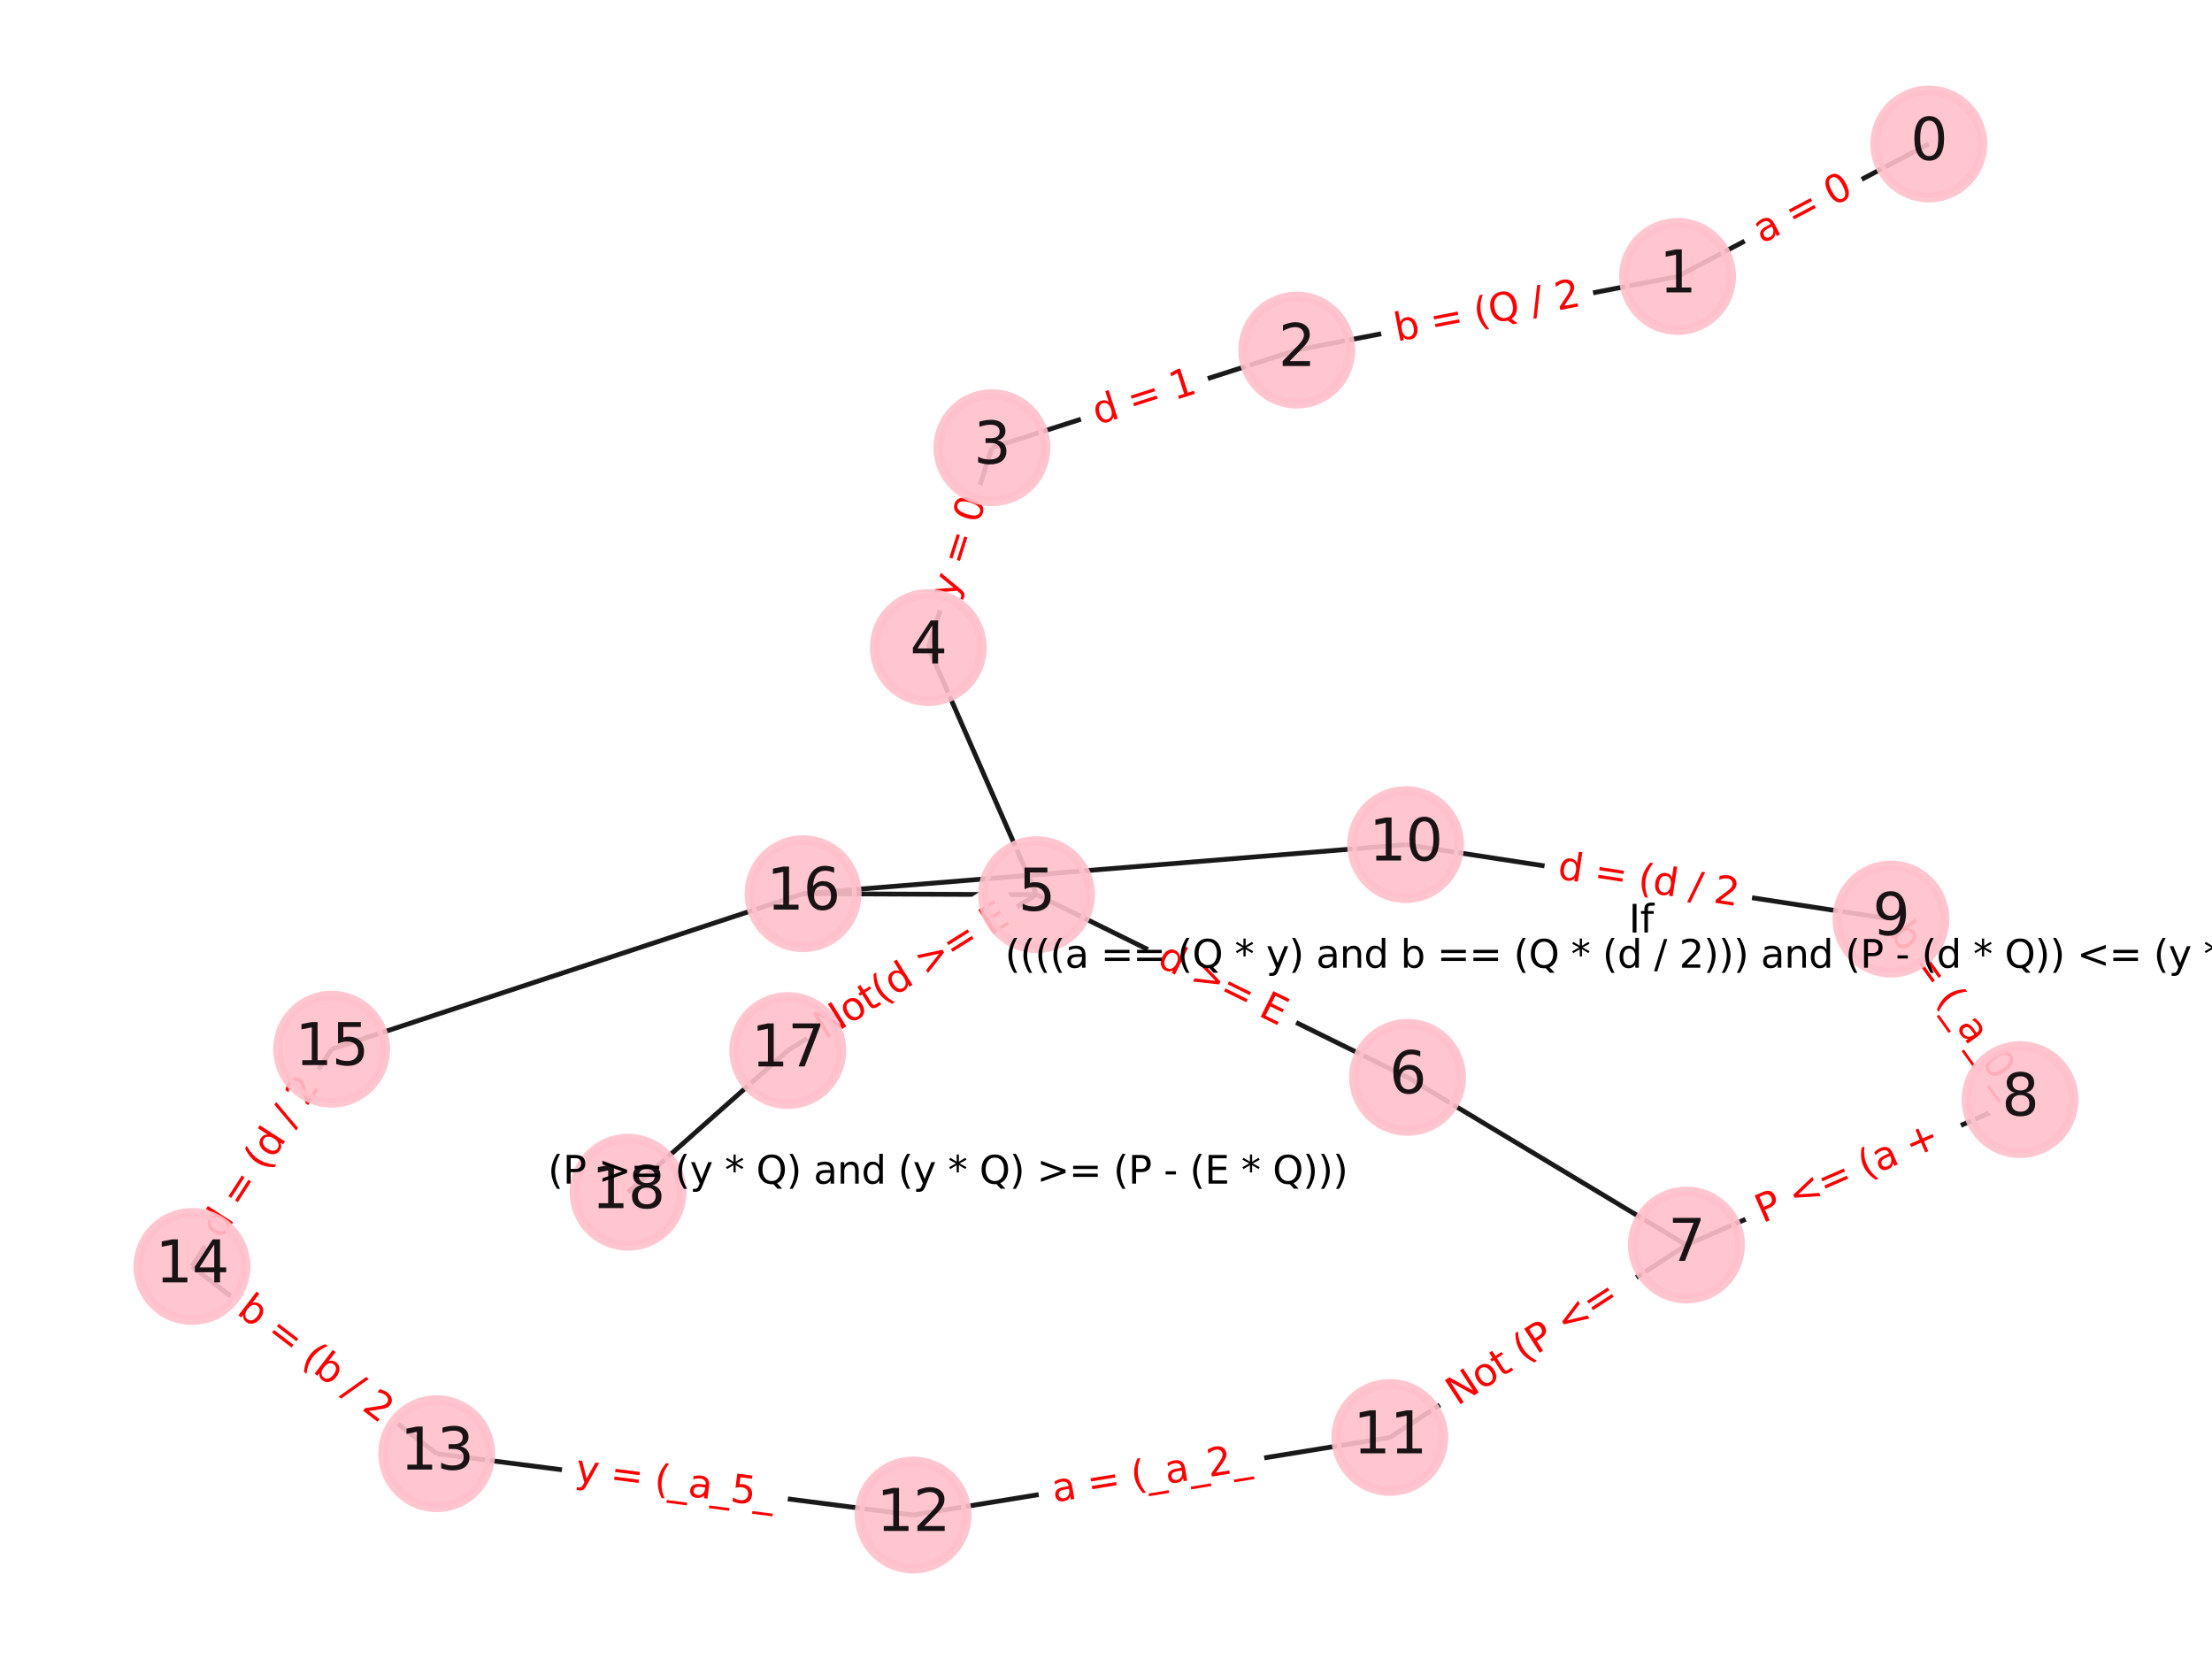 <?xml version="1.0" encoding="utf-8" standalone="no"?>
<!DOCTYPE svg PUBLIC "-//W3C//DTD SVG 1.1//EN"
  "http://www.w3.org/Graphics/SVG/1.1/DTD/svg11.dtd">
<svg xmlns:xlink="http://www.w3.org/1999/xlink" width="460.8pt" height="345.6pt" viewBox="0 0 460.8 345.6" xmlns="http://www.w3.org/2000/svg" version="1.1">
 <defs>
  <style type="text/css">*{stroke-linejoin: round; stroke-linecap: butt}</style>
 </defs>
 <g id="figure_1">
  <g id="patch_1">
   <path d="M 0 345.6 
L 460.8 345.6 
L 460.8 0 
L 0 0 
z
" style="fill: #ffffff"/>
  </g>
  <g id="axes_1">
   <g id="LineCollection_1">
    <path d="M 401.806 29.99 
L 349.466 57.596 
" clip-path="url(#p9d99ad129b)" style="fill: none; stroke: #000000; stroke-opacity: 0.9"/>
    <path d="M 349.466 57.596 
L 270.129 72.932 
" clip-path="url(#p9d99ad129b)" style="fill: none; stroke: #000000; stroke-opacity: 0.9"/>
    <path d="M 270.129 72.932 
L 206.641 93.261 
" clip-path="url(#p9d99ad129b)" style="fill: none; stroke: #000000; stroke-opacity: 0.9"/>
    <path d="M 206.641 93.261 
L 193.386 134.893 
" clip-path="url(#p9d99ad129b)" style="fill: none; stroke: #000000; stroke-opacity: 0.9"/>
    <path d="M 193.386 134.893 
L 215.924 186.378 
" clip-path="url(#p9d99ad129b)" style="fill: none; stroke: #000000; stroke-opacity: 0.9"/>
    <path d="M 215.924 186.378 
L 293.218 224.431 
" clip-path="url(#p9d99ad129b)" style="fill: none; stroke: #000000; stroke-opacity: 0.9"/>
    <path d="M 215.924 186.378 
L 167.3 186.173 
" clip-path="url(#p9d99ad129b)" style="fill: none; stroke: #000000; stroke-opacity: 0.9"/>
    <path d="M 215.924 186.378 
L 164.108 218.846 
" clip-path="url(#p9d99ad129b)" style="fill: none; stroke: #000000; stroke-opacity: 0.9"/>
    <path d="M 293.218 224.431 
L 351.312 259.361 
" clip-path="url(#p9d99ad129b)" style="fill: none; stroke: #000000; stroke-opacity: 0.9"/>
    <path d="M 351.312 259.361 
L 420.813 229.065 
" clip-path="url(#p9d99ad129b)" style="fill: none; stroke: #000000; stroke-opacity: 0.9"/>
    <path d="M 351.312 259.361 
L 289.524 299.447 
" clip-path="url(#p9d99ad129b)" style="fill: none; stroke: #000000; stroke-opacity: 0.9"/>
    <path d="M 420.813 229.065 
L 393.921 191.46 
" clip-path="url(#p9d99ad129b)" style="fill: none; stroke: #000000; stroke-opacity: 0.9"/>
    <path d="M 393.921 191.46 
L 292.815 175.948 
" clip-path="url(#p9d99ad129b)" style="fill: none; stroke: #000000; stroke-opacity: 0.9"/>
    <path d="M 292.815 175.948 
L 167.3 186.173 
" clip-path="url(#p9d99ad129b)" style="fill: none; stroke: #000000; stroke-opacity: 0.9"/>
    <path d="M 289.524 299.447 
L 190.214 315.61 
" clip-path="url(#p9d99ad129b)" style="fill: none; stroke: #000000; stroke-opacity: 0.9"/>
    <path d="M 190.214 315.61 
L 90.973 302.825 
" clip-path="url(#p9d99ad129b)" style="fill: none; stroke: #000000; stroke-opacity: 0.9"/>
    <path d="M 90.973 302.825 
L 39.987 263.83 
" clip-path="url(#p9d99ad129b)" style="fill: none; stroke: #000000; stroke-opacity: 0.9"/>
    <path d="M 39.987 263.83 
L 69.088 218.558 
" clip-path="url(#p9d99ad129b)" style="fill: none; stroke: #000000; stroke-opacity: 0.9"/>
    <path d="M 69.088 218.558 
L 167.3 186.173 
" clip-path="url(#p9d99ad129b)" style="fill: none; stroke: #000000; stroke-opacity: 0.9"/>
    <path d="M 164.108 218.846 
L 130.829 248.355 
" clip-path="url(#p9d99ad129b)" style="fill: none; stroke: #000000; stroke-opacity: 0.9"/>
   </g>
   <g id="text_1">
    <g id="patch_2">
     <path d="M 368.929 54.421 
L 388.195 44.259 
Q 390.318 43.14 389.198 41.017 
L 385.586 34.169 
Q 384.466 32.046 382.343 33.165 
L 363.078 43.327 
Q 360.955 44.447 362.074 46.569 
L 365.687 53.418 
Q 366.806 55.54 368.929 54.421 
z
" clip-path="url(#p9d99ad129b)" style="fill: #ffffff; stroke: #ffffff; stroke-linejoin: miter"/>
    </g>
    <g clip-path="url(#p9d99ad129b)">
     <!-- a = 0 -->
     <g style="fill: #ff0000" transform="translate(367.033 50.826)rotate(-27.809)scale(0.08 -0.08)">
      <defs>
       <path id="DejaVuSans-61" d="M 2194 1759 
Q 1497 1759 1228 1600 
Q 959 1441 959 1056 
Q 959 750 1161 570 
Q 1363 391 1709 391 
Q 2188 391 2477 730 
Q 2766 1069 2766 1631 
L 2766 1759 
L 2194 1759 
z
M 3341 1997 
L 3341 0 
L 2766 0 
L 2766 531 
Q 2569 213 2275 61 
Q 1981 -91 1556 -91 
Q 1019 -91 701 211 
Q 384 513 384 1019 
Q 384 1609 779 1909 
Q 1175 2209 1959 2209 
L 2766 2209 
L 2766 2266 
Q 2766 2663 2505 2880 
Q 2244 3097 1772 3097 
Q 1472 3097 1187 3025 
Q 903 2953 641 2809 
L 641 3341 
Q 956 3463 1253 3523 
Q 1550 3584 1831 3584 
Q 2591 3584 2966 3190 
Q 3341 2797 3341 1997 
z
" transform="scale(0.016)"/>
       <path id="DejaVuSans-20" transform="scale(0.016)"/>
       <path id="DejaVuSans-3d" d="M 678 2906 
L 4684 2906 
L 4684 2381 
L 678 2381 
L 678 2906 
z
M 678 1631 
L 4684 1631 
L 4684 1100 
L 678 1100 
L 678 1631 
z
" transform="scale(0.016)"/>
       <path id="DejaVuSans-30" d="M 2034 4250 
Q 1547 4250 1301 3770 
Q 1056 3291 1056 2328 
Q 1056 1369 1301 889 
Q 1547 409 2034 409 
Q 2525 409 2770 889 
Q 3016 1369 3016 2328 
Q 3016 3291 2770 3770 
Q 2525 4250 2034 4250 
z
M 2034 4750 
Q 2819 4750 3233 4129 
Q 3647 3509 3647 2328 
Q 3647 1150 3233 529 
Q 2819 -91 2034 -91 
Q 1250 -91 836 529 
Q 422 1150 422 2328 
Q 422 3509 836 4129 
Q 1250 4750 2034 4750 
z
" transform="scale(0.016)"/>
      </defs>
      <use xlink:href="#DejaVuSans-61"/>
      <use xlink:href="#DejaVuSans-20" x="61.279"/>
      <use xlink:href="#DejaVuSans-3d" x="93.066"/>
      <use xlink:href="#DejaVuSans-20" x="176.855"/>
      <use xlink:href="#DejaVuSans-30" x="208.643"/>
     </g>
    </g>
   </g>
   <g id="text_2">
    <g id="patch_3">
     <path d="M 291.766 75.137 
L 330.21 67.706 
Q 332.566 67.25 332.111 64.894 
L 330.642 57.292 
Q 330.186 54.936 327.83 55.391 
L 289.385 62.823 
Q 287.029 63.278 287.484 65.635 
L 288.954 73.236 
Q 289.409 75.593 291.766 75.137 
z
" clip-path="url(#p9d99ad129b)" style="fill: #ffffff; stroke: #ffffff; stroke-linejoin: miter"/>
    </g>
    <g clip-path="url(#p9d99ad129b)">
     <!-- b = (Q / 2 -->
     <g style="fill: #ff0000" transform="translate(290.994 71.147)rotate(-10.94)scale(0.08 -0.08)">
      <defs>
       <path id="DejaVuSans-62" d="M 3116 1747 
Q 3116 2381 2855 2742 
Q 2594 3103 2138 3103 
Q 1681 3103 1420 2742 
Q 1159 2381 1159 1747 
Q 1159 1113 1420 752 
Q 1681 391 2138 391 
Q 2594 391 2855 752 
Q 3116 1113 3116 1747 
z
M 1159 2969 
Q 1341 3281 1617 3432 
Q 1894 3584 2278 3584 
Q 2916 3584 3314 3078 
Q 3713 2572 3713 1747 
Q 3713 922 3314 415 
Q 2916 -91 2278 -91 
Q 1894 -91 1617 61 
Q 1341 213 1159 525 
L 1159 0 
L 581 0 
L 581 4863 
L 1159 4863 
L 1159 2969 
z
" transform="scale(0.016)"/>
       <path id="DejaVuSans-28" d="M 1984 4856 
Q 1566 4138 1362 3434 
Q 1159 2731 1159 2009 
Q 1159 1288 1364 580 
Q 1569 -128 1984 -844 
L 1484 -844 
Q 1016 -109 783 600 
Q 550 1309 550 2009 
Q 550 2706 781 3412 
Q 1013 4119 1484 4856 
L 1984 4856 
z
" transform="scale(0.016)"/>
       <path id="DejaVuSans-51" d="M 2522 4238 
Q 1834 4238 1429 3725 
Q 1025 3213 1025 2328 
Q 1025 1447 1429 934 
Q 1834 422 2522 422 
Q 3209 422 3611 934 
Q 4013 1447 4013 2328 
Q 4013 3213 3611 3725 
Q 3209 4238 2522 4238 
z
M 3406 84 
L 4238 -825 
L 3475 -825 
L 2784 -78 
Q 2681 -84 2626 -87 
Q 2572 -91 2522 -91 
Q 1538 -91 948 567 
Q 359 1225 359 2328 
Q 359 3434 948 4092 
Q 1538 4750 2522 4750 
Q 3503 4750 4090 4092 
Q 4678 3434 4678 2328 
Q 4678 1516 4351 937 
Q 4025 359 3406 84 
z
" transform="scale(0.016)"/>
       <path id="DejaVuSans-2f" d="M 1625 4666 
L 2156 4666 
L 531 -594 
L 0 -594 
L 1625 4666 
z
" transform="scale(0.016)"/>
       <path id="DejaVuSans-32" d="M 1228 531 
L 3431 531 
L 3431 0 
L 469 0 
L 469 531 
Q 828 903 1448 1529 
Q 2069 2156 2228 2338 
Q 2531 2678 2651 2914 
Q 2772 3150 2772 3378 
Q 2772 3750 2511 3984 
Q 2250 4219 1831 4219 
Q 1534 4219 1204 4116 
Q 875 4013 500 3803 
L 500 4441 
Q 881 4594 1212 4672 
Q 1544 4750 1819 4750 
Q 2544 4750 2975 4387 
Q 3406 4025 3406 3419 
Q 3406 3131 3298 2873 
Q 3191 2616 2906 2266 
Q 2828 2175 2409 1742 
Q 1991 1309 1228 531 
z
" transform="scale(0.016)"/>
      </defs>
      <use xlink:href="#DejaVuSans-62"/>
      <use xlink:href="#DejaVuSans-20" x="63.477"/>
      <use xlink:href="#DejaVuSans-3d" x="95.264"/>
      <use xlink:href="#DejaVuSans-20" x="179.053"/>
      <use xlink:href="#DejaVuSans-28" x="210.84"/>
      <use xlink:href="#DejaVuSans-51" x="249.854"/>
      <use xlink:href="#DejaVuSans-20" x="328.564"/>
      <use xlink:href="#DejaVuSans-2f" x="360.352"/>
      <use xlink:href="#DejaVuSans-20" x="394.043"/>
      <use xlink:href="#DejaVuSans-32" x="425.83"/>
     </g>
    </g>
   </g>
   <g id="text_3">
    <g id="patch_4">
     <path d="M 229.842 92.417 
L 250.753 85.721 
Q 253.039 84.989 252.307 82.704 
L 249.946 75.33 
Q 249.214 73.044 246.928 73.776 
L 226.017 80.472 
Q 223.731 81.204 224.463 83.49 
L 226.824 90.863 
Q 227.556 93.149 229.842 92.417 
z
" clip-path="url(#p9d99ad129b)" style="fill: #ffffff; stroke: #ffffff; stroke-linejoin: miter"/>
    </g>
    <g clip-path="url(#p9d99ad129b)">
     <!-- d = 1 -->
     <g style="fill: #ff0000" transform="translate(228.602 88.547)rotate(-17.755)scale(0.08 -0.08)">
      <defs>
       <path id="DejaVuSans-64" d="M 2906 2969 
L 2906 4863 
L 3481 4863 
L 3481 0 
L 2906 0 
L 2906 525 
Q 2725 213 2448 61 
Q 2172 -91 1784 -91 
Q 1150 -91 751 415 
Q 353 922 353 1747 
Q 353 2572 751 3078 
Q 1150 3584 1784 3584 
Q 2172 3584 2448 3432 
Q 2725 3281 2906 2969 
z
M 947 1747 
Q 947 1113 1208 752 
Q 1469 391 1925 391 
Q 2381 391 2643 752 
Q 2906 1113 2906 1747 
Q 2906 2381 2643 2742 
Q 2381 3103 1925 3103 
Q 1469 3103 1208 2742 
Q 947 2381 947 1747 
z
" transform="scale(0.016)"/>
       <path id="DejaVuSans-31" d="M 794 531 
L 1825 531 
L 1825 4091 
L 703 3866 
L 703 4441 
L 1819 4666 
L 2450 4666 
L 2450 531 
L 3481 531 
L 3481 0 
L 794 0 
L 794 531 
z
" transform="scale(0.016)"/>
      </defs>
      <use xlink:href="#DejaVuSans-64"/>
      <use xlink:href="#DejaVuSans-20" x="63.477"/>
      <use xlink:href="#DejaVuSans-3d" x="95.264"/>
      <use xlink:href="#DejaVuSans-20" x="179.053"/>
      <use xlink:href="#DejaVuSans-31" x="210.84"/>
     </g>
    </g>
   </g>
   <g id="text_4">
    <g id="patch_5">
     <path d="M 202.711 126.277 
L 209.268 105.682 
Q 209.996 103.395 207.709 102.667 
L 200.331 100.318 
Q 198.044 99.59 197.316 101.877 
L 190.759 122.472 
Q 190.031 124.759 192.318 125.487 
L 199.696 127.836 
Q 201.983 128.564 202.711 126.277 
z
" clip-path="url(#p9d99ad129b)" style="fill: #ffffff; stroke: #ffffff; stroke-linejoin: miter"/>
    </g>
    <g clip-path="url(#p9d99ad129b)">
     <!-- y = 0 -->
     <g style="fill: #ff0000" transform="translate(198.838 125.044)rotate(-72.34)scale(0.08 -0.08)">
      <defs>
       <path id="DejaVuSans-79" d="M 2059 -325 
Q 1816 -950 1584 -1140 
Q 1353 -1331 966 -1331 
L 506 -1331 
L 506 -850 
L 844 -850 
Q 1081 -850 1212 -737 
Q 1344 -625 1503 -206 
L 1606 56 
L 191 3500 
L 800 3500 
L 1894 763 
L 2988 3500 
L 3597 3500 
L 2059 -325 
z
" transform="scale(0.016)"/>
      </defs>
      <use xlink:href="#DejaVuSans-79"/>
      <use xlink:href="#DejaVuSans-20" x="59.18"/>
      <use xlink:href="#DejaVuSans-3d" x="90.967"/>
      <use xlink:href="#DejaVuSans-20" x="174.756"/>
      <use xlink:href="#DejaVuSans-30" x="206.543"/>
     </g>
    </g>
   </g>
   <g id="text_5">
    <g id="patch_6">
     <path d="M 238.96 204.709 
L 264.642 217.353 
Q 266.795 218.413 267.855 216.26 
L 271.275 209.313 
Q 272.335 207.16 270.182 206.1 
L 244.499 193.456 
Q 242.346 192.396 241.286 194.549 
L 237.866 201.496 
Q 236.806 203.649 238.96 204.709 
z
" clip-path="url(#p9d99ad129b)" style="fill: #ffffff; stroke: #ffffff; stroke-linejoin: miter"/>
    </g>
    <g clip-path="url(#p9d99ad129b)">
     <!-- d &gt;= E -->
     <g style="fill: #ff0000" transform="translate(240.754 201.063)rotate(-333.788)scale(0.08 -0.08)">
      <defs>
       <path id="DejaVuSans-3e" d="M 678 3150 
L 678 3719 
L 4684 2266 
L 4684 1747 
L 678 294 
L 678 863 
L 3897 2003 
L 678 3150 
z
" transform="scale(0.016)"/>
       <path id="DejaVuSans-45" d="M 628 4666 
L 3578 4666 
L 3578 4134 
L 1259 4134 
L 1259 2753 
L 3481 2753 
L 3481 2222 
L 1259 2222 
L 1259 531 
L 3634 531 
L 3634 0 
L 628 0 
L 628 4666 
z
" transform="scale(0.016)"/>
      </defs>
      <use xlink:href="#DejaVuSans-64"/>
      <use xlink:href="#DejaVuSans-20" x="63.477"/>
      <use xlink:href="#DejaVuSans-3e" x="95.264"/>
      <use xlink:href="#DejaVuSans-3d" x="179.053"/>
      <use xlink:href="#DejaVuSans-20" x="262.842"/>
      <use xlink:href="#DejaVuSans-45" x="294.629"/>
     </g>
    </g>
   </g>
   <g id="text_6">
    <g id="patch_7">
     <path d="M 368.801 258.579 
L 408.336 241.345 
Q 410.536 240.385 409.577 238.185 
L 406.484 231.088 
Q 405.525 228.888 403.324 229.847 
L 363.789 247.081 
Q 361.589 248.04 362.548 250.24 
L 365.641 257.337 
Q 366.601 259.538 368.801 258.579 
z
" clip-path="url(#p9d99ad129b)" style="fill: #ffffff; stroke: #ffffff; stroke-linejoin: miter"/>
    </g>
    <g clip-path="url(#p9d99ad129b)">
     <!-- P &lt;= (a +  -->
     <g style="fill: #ff0000" transform="translate(367.177 254.853)rotate(-23.553)scale(0.08 -0.08)">
      <defs>
       <path id="DejaVuSans-50" d="M 1259 4147 
L 1259 2394 
L 2053 2394 
Q 2494 2394 2734 2622 
Q 2975 2850 2975 3272 
Q 2975 3691 2734 3919 
Q 2494 4147 2053 4147 
L 1259 4147 
z
M 628 4666 
L 2053 4666 
Q 2838 4666 3239 4311 
Q 3641 3956 3641 3272 
Q 3641 2581 3239 2228 
Q 2838 1875 2053 1875 
L 1259 1875 
L 1259 0 
L 628 0 
L 628 4666 
z
" transform="scale(0.016)"/>
       <path id="DejaVuSans-3c" d="M 4684 3150 
L 1459 2003 
L 4684 863 
L 4684 294 
L 678 1747 
L 678 2266 
L 4684 3719 
L 4684 3150 
z
" transform="scale(0.016)"/>
       <path id="DejaVuSans-2b" d="M 2944 4013 
L 2944 2272 
L 4684 2272 
L 4684 1741 
L 2944 1741 
L 2944 0 
L 2419 0 
L 2419 1741 
L 678 1741 
L 678 2272 
L 2419 2272 
L 2419 4013 
L 2944 4013 
z
" transform="scale(0.016)"/>
      </defs>
      <use xlink:href="#DejaVuSans-50"/>
      <use xlink:href="#DejaVuSans-20" x="60.303"/>
      <use xlink:href="#DejaVuSans-3c" x="92.09"/>
      <use xlink:href="#DejaVuSans-3d" x="175.879"/>
      <use xlink:href="#DejaVuSans-20" x="259.668"/>
      <use xlink:href="#DejaVuSans-28" x="291.455"/>
      <use xlink:href="#DejaVuSans-61" x="330.469"/>
      <use xlink:href="#DejaVuSans-20" x="391.748"/>
      <use xlink:href="#DejaVuSans-2b" x="423.535"/>
      <use xlink:href="#DejaVuSans-20" x="507.324"/>
     </g>
    </g>
   </g>
   <g id="text_7">
    <g id="patch_8">
     <path d="M 389.965 196.901 
L 414.386 231.049 
Q 415.782 233.001 417.734 231.605 
L 424.213 226.972 
Q 426.165 225.576 424.769 223.624 
L 400.348 189.476 
Q 398.952 187.524 397 188.92 
L 390.521 193.553 
Q 388.569 194.949 389.965 196.901 
z
" clip-path="url(#p9d99ad129b)" style="fill: #ffffff; stroke: #ffffff; stroke-linejoin: miter"/>
    </g>
    <g clip-path="url(#p9d99ad129b)">
     <!-- b = (_a_0_ -->
     <g style="fill: #ff0000" transform="translate(393.452 194.408)rotate(-305.57)scale(0.08 -0.08)">
      <defs>
       <path id="DejaVuSans-5f" d="M 3263 -1063 
L 3263 -1509 
L -63 -1509 
L -63 -1063 
L 3263 -1063 
z
" transform="scale(0.016)"/>
      </defs>
      <use xlink:href="#DejaVuSans-62"/>
      <use xlink:href="#DejaVuSans-20" x="63.477"/>
      <use xlink:href="#DejaVuSans-3d" x="95.264"/>
      <use xlink:href="#DejaVuSans-20" x="179.053"/>
      <use xlink:href="#DejaVuSans-28" x="210.84"/>
      <use xlink:href="#DejaVuSans-5f" x="249.854"/>
      <use xlink:href="#DejaVuSans-61" x="299.854"/>
      <use xlink:href="#DejaVuSans-5f" x="361.133"/>
      <use xlink:href="#DejaVuSans-30" x="411.133"/>
      <use xlink:href="#DejaVuSans-5f" x="474.756"/>
     </g>
    </g>
   </g>
   <g id="text_8">
    <g id="patch_9">
     <path d="M 323.667 187.026 
L 361.166 192.779 
Q 363.538 193.143 363.902 190.771 
L 365.077 183.118 
Q 365.44 180.746 363.068 180.382 
L 325.57 174.629 
Q 323.197 174.265 322.833 176.637 
L 321.659 184.29 
Q 321.295 186.662 323.667 187.026 
z
" clip-path="url(#p9d99ad129b)" style="fill: #ffffff; stroke: #ffffff; stroke-linejoin: miter"/>
    </g>
    <g clip-path="url(#p9d99ad129b)">
     <!-- d = (d / 2 -->
     <g style="fill: #ff0000" transform="translate(324.284 183.009)rotate(-351.277)scale(0.08 -0.08)">
      <use xlink:href="#DejaVuSans-64"/>
      <use xlink:href="#DejaVuSans-20" x="63.477"/>
      <use xlink:href="#DejaVuSans-3d" x="95.264"/>
      <use xlink:href="#DejaVuSans-20" x="179.053"/>
      <use xlink:href="#DejaVuSans-28" x="210.84"/>
      <use xlink:href="#DejaVuSans-64" x="249.854"/>
      <use xlink:href="#DejaVuSans-20" x="313.33"/>
      <use xlink:href="#DejaVuSans-2f" x="345.117"/>
      <use xlink:href="#DejaVuSans-20" x="378.809"/>
      <use xlink:href="#DejaVuSans-32" x="410.596"/>
     </g>
    </g>
   </g>
   <g id="text_9">
    <g id="patch_10">
     <path d="M 305.796 296.366 
L 341.866 272.964 
Q 343.88 271.658 342.573 269.645 
L 338.359 263.149 
Q 337.053 261.136 335.04 262.442 
L 298.97 285.843 
Q 296.956 287.15 298.262 289.163 
L 302.476 295.658 
Q 303.783 297.672 305.796 296.366 
z
" clip-path="url(#p9d99ad129b)" style="fill: #ffffff; stroke: #ffffff; stroke-linejoin: miter"/>
    </g>
    <g clip-path="url(#p9d99ad129b)">
     <!-- Not (P &lt;=  -->
     <g style="fill: #ff0000" transform="translate(303.584 292.956)rotate(-32.974)scale(0.08 -0.08)">
      <defs>
       <path id="DejaVuSans-4e" d="M 628 4666 
L 1478 4666 
L 3547 763 
L 3547 4666 
L 4159 4666 
L 4159 0 
L 3309 0 
L 1241 3903 
L 1241 0 
L 628 0 
L 628 4666 
z
" transform="scale(0.016)"/>
       <path id="DejaVuSans-6f" d="M 1959 3097 
Q 1497 3097 1228 2736 
Q 959 2375 959 1747 
Q 959 1119 1226 758 
Q 1494 397 1959 397 
Q 2419 397 2687 759 
Q 2956 1122 2956 1747 
Q 2956 2369 2687 2733 
Q 2419 3097 1959 3097 
z
M 1959 3584 
Q 2709 3584 3137 3096 
Q 3566 2609 3566 1747 
Q 3566 888 3137 398 
Q 2709 -91 1959 -91 
Q 1206 -91 779 398 
Q 353 888 353 1747 
Q 353 2609 779 3096 
Q 1206 3584 1959 3584 
z
" transform="scale(0.016)"/>
       <path id="DejaVuSans-74" d="M 1172 4494 
L 1172 3500 
L 2356 3500 
L 2356 3053 
L 1172 3053 
L 1172 1153 
Q 1172 725 1289 603 
Q 1406 481 1766 481 
L 2356 481 
L 2356 0 
L 1766 0 
Q 1100 0 847 248 
Q 594 497 594 1153 
L 594 3053 
L 172 3053 
L 172 3500 
L 594 3500 
L 594 4494 
L 1172 4494 
z
" transform="scale(0.016)"/>
      </defs>
      <use xlink:href="#DejaVuSans-4e"/>
      <use xlink:href="#DejaVuSans-6f" x="74.805"/>
      <use xlink:href="#DejaVuSans-74" x="135.986"/>
      <use xlink:href="#DejaVuSans-20" x="175.195"/>
      <use xlink:href="#DejaVuSans-28" x="206.982"/>
      <use xlink:href="#DejaVuSans-50" x="245.996"/>
      <use xlink:href="#DejaVuSans-20" x="306.299"/>
      <use xlink:href="#DejaVuSans-3c" x="338.086"/>
      <use xlink:href="#DejaVuSans-3d" x="421.875"/>
      <use xlink:href="#DejaVuSans-20" x="505.664"/>
     </g>
    </g>
   </g>
   <g id="text_10">
    <g id="patch_11">
     <path d="M 220.262 317.181 
L 261.525 310.466 
Q 263.893 310.08 263.508 307.712 
L 262.23 299.859 
Q 261.844 297.49 259.475 297.875 
L 218.213 304.591 
Q 215.845 304.976 216.23 307.345 
L 217.508 315.198 
Q 217.894 317.567 220.262 317.181 
z
" clip-path="url(#p9d99ad129b)" style="fill: #ffffff; stroke: #ffffff; stroke-linejoin: miter"/>
    </g>
    <g clip-path="url(#p9d99ad129b)">
     <!-- a = (_a_2_ -->
     <g style="fill: #ff0000" transform="translate(219.574 312.951)rotate(-9.244)scale(0.08 -0.08)">
      <use xlink:href="#DejaVuSans-61"/>
      <use xlink:href="#DejaVuSans-20" x="61.279"/>
      <use xlink:href="#DejaVuSans-3d" x="93.066"/>
      <use xlink:href="#DejaVuSans-20" x="176.855"/>
      <use xlink:href="#DejaVuSans-28" x="208.643"/>
      <use xlink:href="#DejaVuSans-5f" x="247.656"/>
      <use xlink:href="#DejaVuSans-61" x="297.656"/>
      <use xlink:href="#DejaVuSans-5f" x="358.936"/>
      <use xlink:href="#DejaVuSans-32" x="408.936"/>
      <use xlink:href="#DejaVuSans-5f" x="472.559"/>
     </g>
    </g>
   </g>
   <g id="text_11">
    <g id="patch_12">
     <path d="M 119.13 312.883 
L 160.427 318.203 
Q 162.807 318.51 163.114 316.13 
L 164.13 308.239 
Q 164.437 305.858 162.057 305.552 
L 120.76 300.231 
Q 118.38 299.925 118.073 302.305 
L 117.057 310.196 
Q 116.75 312.577 119.13 312.883 
z
" clip-path="url(#p9d99ad129b)" style="fill: #ffffff; stroke: #ffffff; stroke-linejoin: miter"/>
    </g>
    <g clip-path="url(#p9d99ad129b)">
     <!-- y = (_a_5_ -->
     <g style="fill: #ff0000" transform="translate(119.678 308.632)rotate(-352.659)scale(0.08 -0.08)">
      <defs>
       <path id="DejaVuSans-35" d="M 691 4666 
L 3169 4666 
L 3169 4134 
L 1269 4134 
L 1269 2991 
Q 1406 3038 1543 3061 
Q 1681 3084 1819 3084 
Q 2600 3084 3056 2656 
Q 3513 2228 3513 1497 
Q 3513 744 3044 326 
Q 2575 -91 1722 -91 
Q 1428 -91 1123 -41 
Q 819 9 494 109 
L 494 744 
Q 775 591 1075 516 
Q 1375 441 1709 441 
Q 2250 441 2565 725 
Q 2881 1009 2881 1497 
Q 2881 1984 2565 2268 
Q 2250 2553 1709 2553 
Q 1456 2553 1204 2497 
Q 953 2441 691 2322 
L 691 4666 
z
" transform="scale(0.016)"/>
      </defs>
      <use xlink:href="#DejaVuSans-79"/>
      <use xlink:href="#DejaVuSans-20" x="59.18"/>
      <use xlink:href="#DejaVuSans-3d" x="90.967"/>
      <use xlink:href="#DejaVuSans-20" x="174.756"/>
      <use xlink:href="#DejaVuSans-28" x="206.543"/>
      <use xlink:href="#DejaVuSans-5f" x="245.557"/>
      <use xlink:href="#DejaVuSans-61" x="295.557"/>
      <use xlink:href="#DejaVuSans-5f" x="356.836"/>
      <use xlink:href="#DejaVuSans-35" x="406.836"/>
      <use xlink:href="#DejaVuSans-5f" x="470.459"/>
     </g>
    </g>
   </g>
   <g id="text_12">
    <g id="patch_13">
     <path d="M 46.603 276.785 
L 76.737 299.832 
Q 78.644 301.29 80.102 299.384 
L 84.805 293.234 
Q 86.263 291.328 84.357 289.87 
L 54.223 266.822 
Q 52.316 265.364 50.858 267.271 
L 46.155 273.421 
Q 44.697 275.327 46.603 276.785 
z
" clip-path="url(#p9d99ad129b)" style="fill: #ffffff; stroke: #ffffff; stroke-linejoin: miter"/>
    </g>
    <g clip-path="url(#p9d99ad129b)">
     <!-- b = (b / 2 -->
     <g style="fill: #ff0000" transform="translate(49.072 273.557)rotate(-322.591)scale(0.08 -0.08)">
      <use xlink:href="#DejaVuSans-62"/>
      <use xlink:href="#DejaVuSans-20" x="63.477"/>
      <use xlink:href="#DejaVuSans-3d" x="95.264"/>
      <use xlink:href="#DejaVuSans-20" x="179.053"/>
      <use xlink:href="#DejaVuSans-28" x="210.84"/>
      <use xlink:href="#DejaVuSans-62" x="249.854"/>
      <use xlink:href="#DejaVuSans-20" x="313.33"/>
      <use xlink:href="#DejaVuSans-2f" x="345.117"/>
      <use xlink:href="#DejaVuSans-20" x="378.809"/>
      <use xlink:href="#DejaVuSans-32" x="410.596"/>
     </g>
    </g>
   </g>
   <g id="text_13">
    <g id="patch_14">
     <path d="M 49.556 260.541 
L 70.069 228.628 
Q 71.367 226.609 69.348 225.312 
L 62.835 221.125 
Q 60.817 219.827 59.519 221.846 
L 39.005 253.759 
Q 37.707 255.778 39.726 257.076 
L 46.239 261.262 
Q 48.258 262.56 49.556 260.541 
z
" clip-path="url(#p9d99ad129b)" style="fill: #ffffff; stroke: #ffffff; stroke-linejoin: miter"/>
    </g>
    <g clip-path="url(#p9d99ad129b)">
     <!-- d = (d / 2 -->
     <g style="fill: #ff0000" transform="translate(46.137 258.344)rotate(-57.267)scale(0.08 -0.08)">
      <use xlink:href="#DejaVuSans-64"/>
      <use xlink:href="#DejaVuSans-20" x="63.477"/>
      <use xlink:href="#DejaVuSans-3d" x="95.264"/>
      <use xlink:href="#DejaVuSans-20" x="179.053"/>
      <use xlink:href="#DejaVuSans-28" x="210.84"/>
      <use xlink:href="#DejaVuSans-64" x="249.854"/>
      <use xlink:href="#DejaVuSans-20" x="313.33"/>
      <use xlink:href="#DejaVuSans-2f" x="345.117"/>
      <use xlink:href="#DejaVuSans-20" x="378.809"/>
      <use xlink:href="#DejaVuSans-32" x="410.596"/>
     </g>
    </g>
   </g>
   <g id="text_14">
    <g id="patch_15">
     <path d="M 173.956 220.076 
L 212.735 195.776 
Q 214.769 194.502 213.495 192.468 
L 209.384 185.907 
Q 208.109 183.874 206.075 185.148 
L 167.296 209.448 
Q 165.262 210.722 166.537 212.756 
L 170.648 219.317 
Q 171.922 221.35 173.956 220.076 
z
" clip-path="url(#p9d99ad129b)" style="fill: #ffffff; stroke: #ffffff; stroke-linejoin: miter"/>
    </g>
    <g clip-path="url(#p9d99ad129b)">
     <!-- Not(d &gt;= E -->
     <g style="fill: #ff0000" transform="translate(171.798 216.633)rotate(-32.072)scale(0.08 -0.08)">
      <use xlink:href="#DejaVuSans-4e"/>
      <use xlink:href="#DejaVuSans-6f" x="74.805"/>
      <use xlink:href="#DejaVuSans-74" x="135.986"/>
      <use xlink:href="#DejaVuSans-28" x="175.195"/>
      <use xlink:href="#DejaVuSans-64" x="214.209"/>
      <use xlink:href="#DejaVuSans-20" x="277.686"/>
      <use xlink:href="#DejaVuSans-3e" x="309.473"/>
      <use xlink:href="#DejaVuSans-3d" x="393.262"/>
      <use xlink:href="#DejaVuSans-20" x="477.051"/>
      <use xlink:href="#DejaVuSans-45" x="508.838"/>
     </g>
    </g>
   </g>
   <g id="PathCollection_1">
    <defs>
     <path id="mee4460b467" d="M 0 11.18 
C 2.965 11.18 5.809 10.002 7.906 7.906 
C 10.002 5.809 11.18 2.965 11.18 0 
C 11.18 -2.965 10.002 -5.809 7.906 -7.906 
C 5.809 -10.002 2.965 -11.18 0 -11.18 
C -2.965 -11.18 -5.809 -10.002 -7.906 -7.906 
C -10.002 -5.809 -11.18 -2.965 -11.18 0 
C -11.18 2.965 -10.002 5.809 -7.906 7.906 
C -5.809 10.002 -2.965 11.18 0 11.18 
z
" style="stroke: #ffc0cb; stroke-opacity: 0.9; stroke-width: 2"/>
    </defs>
    <g clip-path="url(#p9d99ad129b)">
     <use xlink:href="#mee4460b467" x="401.806" y="29.99" style="fill: #ffc0cb; fill-opacity: 0.9; stroke: #ffc0cb; stroke-opacity: 0.9; stroke-width: 2"/>
     <use xlink:href="#mee4460b467" x="349.466" y="57.596" style="fill: #ffc0cb; fill-opacity: 0.9; stroke: #ffc0cb; stroke-opacity: 0.9; stroke-width: 2"/>
     <use xlink:href="#mee4460b467" x="270.129" y="72.932" style="fill: #ffc0cb; fill-opacity: 0.9; stroke: #ffc0cb; stroke-opacity: 0.9; stroke-width: 2"/>
     <use xlink:href="#mee4460b467" x="206.641" y="93.261" style="fill: #ffc0cb; fill-opacity: 0.9; stroke: #ffc0cb; stroke-opacity: 0.9; stroke-width: 2"/>
     <use xlink:href="#mee4460b467" x="193.386" y="134.893" style="fill: #ffc0cb; fill-opacity: 0.9; stroke: #ffc0cb; stroke-opacity: 0.9; stroke-width: 2"/>
     <use xlink:href="#mee4460b467" x="215.924" y="186.378" style="fill: #ffc0cb; fill-opacity: 0.9; stroke: #ffc0cb; stroke-opacity: 0.9; stroke-width: 2"/>
     <use xlink:href="#mee4460b467" x="293.218" y="224.431" style="fill: #ffc0cb; fill-opacity: 0.9; stroke: #ffc0cb; stroke-opacity: 0.9; stroke-width: 2"/>
     <use xlink:href="#mee4460b467" x="351.312" y="259.361" style="fill: #ffc0cb; fill-opacity: 0.9; stroke: #ffc0cb; stroke-opacity: 0.9; stroke-width: 2"/>
     <use xlink:href="#mee4460b467" x="420.813" y="229.065" style="fill: #ffc0cb; fill-opacity: 0.9; stroke: #ffc0cb; stroke-opacity: 0.9; stroke-width: 2"/>
     <use xlink:href="#mee4460b467" x="393.921" y="191.46" style="fill: #ffc0cb; fill-opacity: 0.9; stroke: #ffc0cb; stroke-opacity: 0.9; stroke-width: 2"/>
     <use xlink:href="#mee4460b467" x="292.815" y="175.948" style="fill: #ffc0cb; fill-opacity: 0.9; stroke: #ffc0cb; stroke-opacity: 0.9; stroke-width: 2"/>
     <use xlink:href="#mee4460b467" x="289.524" y="299.447" style="fill: #ffc0cb; fill-opacity: 0.9; stroke: #ffc0cb; stroke-opacity: 0.9; stroke-width: 2"/>
     <use xlink:href="#mee4460b467" x="190.214" y="315.61" style="fill: #ffc0cb; fill-opacity: 0.9; stroke: #ffc0cb; stroke-opacity: 0.9; stroke-width: 2"/>
     <use xlink:href="#mee4460b467" x="90.973" y="302.825" style="fill: #ffc0cb; fill-opacity: 0.9; stroke: #ffc0cb; stroke-opacity: 0.9; stroke-width: 2"/>
     <use xlink:href="#mee4460b467" x="39.987" y="263.83" style="fill: #ffc0cb; fill-opacity: 0.9; stroke: #ffc0cb; stroke-opacity: 0.9; stroke-width: 2"/>
     <use xlink:href="#mee4460b467" x="69.088" y="218.558" style="fill: #ffc0cb; fill-opacity: 0.9; stroke: #ffc0cb; stroke-opacity: 0.9; stroke-width: 2"/>
     <use xlink:href="#mee4460b467" x="167.3" y="186.173" style="fill: #ffc0cb; fill-opacity: 0.9; stroke: #ffc0cb; stroke-opacity: 0.9; stroke-width: 2"/>
     <use xlink:href="#mee4460b467" x="164.108" y="218.846" style="fill: #ffc0cb; fill-opacity: 0.9; stroke: #ffc0cb; stroke-opacity: 0.9; stroke-width: 2"/>
     <use xlink:href="#mee4460b467" x="130.829" y="248.355" style="fill: #ffc0cb; fill-opacity: 0.9; stroke: #ffc0cb; stroke-opacity: 0.9; stroke-width: 2"/>
    </g>
   </g>
   <g id="text_15">
    <g clip-path="url(#p9d99ad129b)">
     <!-- 0 -->
     <g style="opacity: 0.9" transform="translate(397.989 33.301)scale(0.12 -0.12)">
      <use xlink:href="#DejaVuSans-30"/>
     </g>
    </g>
   </g>
   <g id="text_16">
    <g clip-path="url(#p9d99ad129b)">
     <!-- 1 -->
     <g style="opacity: 0.9" transform="translate(345.648 60.907)scale(0.12 -0.12)">
      <use xlink:href="#DejaVuSans-31"/>
     </g>
    </g>
   </g>
   <g id="text_17">
    <g clip-path="url(#p9d99ad129b)">
     <!-- 2 -->
     <g style="opacity: 0.9" transform="translate(266.312 76.243)scale(0.12 -0.12)">
      <use xlink:href="#DejaVuSans-32"/>
     </g>
    </g>
   </g>
   <g id="text_18">
    <g clip-path="url(#p9d99ad129b)">
     <!-- 3 -->
     <g style="opacity: 0.9" transform="translate(202.823 96.572)scale(0.12 -0.12)">
      <defs>
       <path id="DejaVuSans-33" d="M 2597 2516 
Q 3050 2419 3304 2112 
Q 3559 1806 3559 1356 
Q 3559 666 3084 287 
Q 2609 -91 1734 -91 
Q 1441 -91 1130 -33 
Q 819 25 488 141 
L 488 750 
Q 750 597 1062 519 
Q 1375 441 1716 441 
Q 2309 441 2620 675 
Q 2931 909 2931 1356 
Q 2931 1769 2642 2001 
Q 2353 2234 1838 2234 
L 1294 2234 
L 1294 2753 
L 1863 2753 
Q 2328 2753 2575 2939 
Q 2822 3125 2822 3475 
Q 2822 3834 2567 4026 
Q 2313 4219 1838 4219 
Q 1578 4219 1281 4162 
Q 984 4106 628 3988 
L 628 4550 
Q 988 4650 1302 4700 
Q 1616 4750 1894 4750 
Q 2613 4750 3031 4423 
Q 3450 4097 3450 3541 
Q 3450 3153 3228 2886 
Q 3006 2619 2597 2516 
z
" transform="scale(0.016)"/>
      </defs>
      <use xlink:href="#DejaVuSans-33"/>
     </g>
    </g>
   </g>
   <g id="text_19">
    <g clip-path="url(#p9d99ad129b)">
     <!-- 4 -->
     <g style="opacity: 0.9" transform="translate(189.569 138.204)scale(0.12 -0.12)">
      <defs>
       <path id="DejaVuSans-34" d="M 2419 4116 
L 825 1625 
L 2419 1625 
L 2419 4116 
z
M 2253 4666 
L 3047 4666 
L 3047 1625 
L 3713 1625 
L 3713 1100 
L 3047 1100 
L 3047 0 
L 2419 0 
L 2419 1100 
L 313 1100 
L 313 1709 
L 2253 4666 
z
" transform="scale(0.016)"/>
      </defs>
      <use xlink:href="#DejaVuSans-34"/>
     </g>
    </g>
   </g>
   <g id="text_20">
    <g clip-path="url(#p9d99ad129b)">
     <!-- 5 -->
     <g style="opacity: 0.9" transform="translate(212.106 189.689)scale(0.12 -0.12)">
      <use xlink:href="#DejaVuSans-35"/>
     </g>
    </g>
   </g>
   <g id="text_21">
    <g clip-path="url(#p9d99ad129b)">
     <!-- 6 -->
     <g style="opacity: 0.9" transform="translate(289.4 227.742)scale(0.12 -0.12)">
      <defs>
       <path id="DejaVuSans-36" d="M 2113 2584 
Q 1688 2584 1439 2293 
Q 1191 2003 1191 1497 
Q 1191 994 1439 701 
Q 1688 409 2113 409 
Q 2538 409 2786 701 
Q 3034 994 3034 1497 
Q 3034 2003 2786 2293 
Q 2538 2584 2113 2584 
z
M 3366 4563 
L 3366 3988 
Q 3128 4100 2886 4159 
Q 2644 4219 2406 4219 
Q 1781 4219 1451 3797 
Q 1122 3375 1075 2522 
Q 1259 2794 1537 2939 
Q 1816 3084 2150 3084 
Q 2853 3084 3261 2657 
Q 3669 2231 3669 1497 
Q 3669 778 3244 343 
Q 2819 -91 2113 -91 
Q 1303 -91 875 529 
Q 447 1150 447 2328 
Q 447 3434 972 4092 
Q 1497 4750 2381 4750 
Q 2619 4750 2861 4703 
Q 3103 4656 3366 4563 
z
" transform="scale(0.016)"/>
      </defs>
      <use xlink:href="#DejaVuSans-36"/>
     </g>
    </g>
   </g>
   <g id="text_22">
    <g clip-path="url(#p9d99ad129b)">
     <!-- 7 -->
     <g style="opacity: 0.9" transform="translate(347.494 262.672)scale(0.12 -0.12)">
      <defs>
       <path id="DejaVuSans-37" d="M 525 4666 
L 3525 4666 
L 3525 4397 
L 1831 0 
L 1172 0 
L 2766 4134 
L 525 4134 
L 525 4666 
z
" transform="scale(0.016)"/>
      </defs>
      <use xlink:href="#DejaVuSans-37"/>
     </g>
    </g>
   </g>
   <g id="text_23">
    <g clip-path="url(#p9d99ad129b)">
     <!-- 8 -->
     <g style="opacity: 0.9" transform="translate(416.996 232.376)scale(0.12 -0.12)">
      <defs>
       <path id="DejaVuSans-38" d="M 2034 2216 
Q 1584 2216 1326 1975 
Q 1069 1734 1069 1313 
Q 1069 891 1326 650 
Q 1584 409 2034 409 
Q 2484 409 2743 651 
Q 3003 894 3003 1313 
Q 3003 1734 2745 1975 
Q 2488 2216 2034 2216 
z
M 1403 2484 
Q 997 2584 770 2862 
Q 544 3141 544 3541 
Q 544 4100 942 4425 
Q 1341 4750 2034 4750 
Q 2731 4750 3128 4425 
Q 3525 4100 3525 3541 
Q 3525 3141 3298 2862 
Q 3072 2584 2669 2484 
Q 3125 2378 3379 2068 
Q 3634 1759 3634 1313 
Q 3634 634 3220 271 
Q 2806 -91 2034 -91 
Q 1263 -91 848 271 
Q 434 634 434 1313 
Q 434 1759 690 2068 
Q 947 2378 1403 2484 
z
M 1172 3481 
Q 1172 3119 1398 2916 
Q 1625 2713 2034 2713 
Q 2441 2713 2670 2916 
Q 2900 3119 2900 3481 
Q 2900 3844 2670 4047 
Q 2441 4250 2034 4250 
Q 1625 4250 1398 4047 
Q 1172 3844 1172 3481 
z
" transform="scale(0.016)"/>
      </defs>
      <use xlink:href="#DejaVuSans-38"/>
     </g>
    </g>
   </g>
   <g id="text_24">
    <g clip-path="url(#p9d99ad129b)">
     <!-- 9 -->
     <g style="opacity: 0.9" transform="translate(390.103 194.771)scale(0.12 -0.12)">
      <defs>
       <path id="DejaVuSans-39" d="M 703 97 
L 703 672 
Q 941 559 1184 500 
Q 1428 441 1663 441 
Q 2288 441 2617 861 
Q 2947 1281 2994 2138 
Q 2813 1869 2534 1725 
Q 2256 1581 1919 1581 
Q 1219 1581 811 2004 
Q 403 2428 403 3163 
Q 403 3881 828 4315 
Q 1253 4750 1959 4750 
Q 2769 4750 3195 4129 
Q 3622 3509 3622 2328 
Q 3622 1225 3098 567 
Q 2575 -91 1691 -91 
Q 1453 -91 1209 -44 
Q 966 3 703 97 
z
M 1959 2075 
Q 2384 2075 2632 2365 
Q 2881 2656 2881 3163 
Q 2881 3666 2632 3958 
Q 2384 4250 1959 4250 
Q 1534 4250 1286 3958 
Q 1038 3666 1038 3163 
Q 1038 2656 1286 2365 
Q 1534 2075 1959 2075 
z
" transform="scale(0.016)"/>
      </defs>
      <use xlink:href="#DejaVuSans-39"/>
     </g>
    </g>
   </g>
   <g id="text_25">
    <g clip-path="url(#p9d99ad129b)">
     <!-- 10 -->
     <g style="opacity: 0.9" transform="translate(285.18 179.259)scale(0.12 -0.12)">
      <use xlink:href="#DejaVuSans-31"/>
      <use xlink:href="#DejaVuSans-30" x="63.623"/>
     </g>
    </g>
   </g>
   <g id="text_26">
    <g clip-path="url(#p9d99ad129b)">
     <!-- 11 -->
     <g style="opacity: 0.9" transform="translate(281.889 302.758)scale(0.12 -0.12)">
      <use xlink:href="#DejaVuSans-31"/>
      <use xlink:href="#DejaVuSans-31" x="63.623"/>
     </g>
    </g>
   </g>
   <g id="text_27">
    <g clip-path="url(#p9d99ad129b)">
     <!-- 12 -->
     <g style="opacity: 0.9" transform="translate(182.579 318.921)scale(0.12 -0.12)">
      <use xlink:href="#DejaVuSans-31"/>
      <use xlink:href="#DejaVuSans-32" x="63.623"/>
     </g>
    </g>
   </g>
   <g id="text_28">
    <g clip-path="url(#p9d99ad129b)">
     <!-- 13 -->
     <g style="opacity: 0.9" transform="translate(83.338 306.136)scale(0.12 -0.12)">
      <use xlink:href="#DejaVuSans-31"/>
      <use xlink:href="#DejaVuSans-33" x="63.623"/>
     </g>
    </g>
   </g>
   <g id="text_29">
    <g clip-path="url(#p9d99ad129b)">
     <!-- 14 -->
     <g style="opacity: 0.9" transform="translate(32.352 267.141)scale(0.12 -0.12)">
      <use xlink:href="#DejaVuSans-31"/>
      <use xlink:href="#DejaVuSans-34" x="63.623"/>
     </g>
    </g>
   </g>
   <g id="text_30">
    <g clip-path="url(#p9d99ad129b)">
     <!-- 15 -->
     <g style="opacity: 0.9" transform="translate(61.453 221.869)scale(0.12 -0.12)">
      <use xlink:href="#DejaVuSans-31"/>
      <use xlink:href="#DejaVuSans-35" x="63.623"/>
     </g>
    </g>
   </g>
   <g id="text_31">
    <g clip-path="url(#p9d99ad129b)">
     <!-- 16 -->
     <g style="opacity: 0.9" transform="translate(159.665 189.484)scale(0.12 -0.12)">
      <use xlink:href="#DejaVuSans-31"/>
      <use xlink:href="#DejaVuSans-36" x="63.623"/>
     </g>
    </g>
   </g>
   <g id="text_32">
    <g clip-path="url(#p9d99ad129b)">
     <!-- 17 -->
     <g style="opacity: 0.9" transform="translate(156.473 222.158)scale(0.12 -0.12)">
      <use xlink:href="#DejaVuSans-31"/>
      <use xlink:href="#DejaVuSans-37" x="63.623"/>
     </g>
    </g>
   </g>
   <g id="text_33">
    <g clip-path="url(#p9d99ad129b)">
     <!-- 18 -->
     <g style="opacity: 0.9" transform="translate(123.194 251.666)scale(0.12 -0.12)">
      <use xlink:href="#DejaVuSans-31"/>
      <use xlink:href="#DejaVuSans-38" x="63.623"/>
     </g>
    </g>
   </g>
   <g id="text_34">
    <g clip-path="url(#p9d99ad129b)">
     <!-- ((Q &gt;= P and P &gt;= 0) and E &gt;= 0) -->
     <g transform="translate(-153.043 127.743)scale(0.08 -0.08)">
      <defs>
       <path id="DejaVuSans-6e" d="M 3513 2113 
L 3513 0 
L 2938 0 
L 2938 2094 
Q 2938 2591 2744 2837 
Q 2550 3084 2163 3084 
Q 1697 3084 1428 2787 
Q 1159 2491 1159 1978 
L 1159 0 
L 581 0 
L 581 3500 
L 1159 3500 
L 1159 2956 
Q 1366 3272 1645 3428 
Q 1925 3584 2291 3584 
Q 2894 3584 3203 3211 
Q 3513 2838 3513 2113 
z
" transform="scale(0.016)"/>
       <path id="DejaVuSans-29" d="M 513 4856 
L 1013 4856 
Q 1481 4119 1714 3412 
Q 1947 2706 1947 2009 
Q 1947 1309 1714 600 
Q 1481 -109 1013 -844 
L 513 -844 
Q 928 -128 1133 580 
Q 1338 1288 1338 2009 
Q 1338 2731 1133 3434 
Q 928 4138 513 4856 
z
" transform="scale(0.016)"/>
      </defs>
      <use xlink:href="#DejaVuSans-28"/>
      <use xlink:href="#DejaVuSans-28" x="39.014"/>
      <use xlink:href="#DejaVuSans-51" x="78.027"/>
      <use xlink:href="#DejaVuSans-20" x="156.738"/>
      <use xlink:href="#DejaVuSans-3e" x="188.525"/>
      <use xlink:href="#DejaVuSans-3d" x="272.314"/>
      <use xlink:href="#DejaVuSans-20" x="356.104"/>
      <use xlink:href="#DejaVuSans-50" x="387.891"/>
      <use xlink:href="#DejaVuSans-20" x="448.193"/>
      <use xlink:href="#DejaVuSans-61" x="479.98"/>
      <use xlink:href="#DejaVuSans-6e" x="541.26"/>
      <use xlink:href="#DejaVuSans-64" x="604.639"/>
      <use xlink:href="#DejaVuSans-20" x="668.115"/>
      <use xlink:href="#DejaVuSans-50" x="699.902"/>
      <use xlink:href="#DejaVuSans-20" x="760.205"/>
      <use xlink:href="#DejaVuSans-3e" x="791.992"/>
      <use xlink:href="#DejaVuSans-3d" x="875.781"/>
      <use xlink:href="#DejaVuSans-20" x="959.57"/>
      <use xlink:href="#DejaVuSans-30" x="991.357"/>
      <use xlink:href="#DejaVuSans-29" x="1054.98"/>
      <use xlink:href="#DejaVuSans-20" x="1093.994"/>
      <use xlink:href="#DejaVuSans-61" x="1125.781"/>
      <use xlink:href="#DejaVuSans-6e" x="1187.061"/>
      <use xlink:href="#DejaVuSans-64" x="1250.439"/>
      <use xlink:href="#DejaVuSans-20" x="1313.916"/>
      <use xlink:href="#DejaVuSans-45" x="1345.703"/>
      <use xlink:href="#DejaVuSans-20" x="1408.887"/>
      <use xlink:href="#DejaVuSans-3e" x="1440.674"/>
      <use xlink:href="#DejaVuSans-3d" x="1524.463"/>
      <use xlink:href="#DejaVuSans-20" x="1608.252"/>
      <use xlink:href="#DejaVuSans-30" x="1640.039"/>
      <use xlink:href="#DejaVuSans-29" x="1703.662"/>
     </g>
    </g>
   </g>
   <g id="text_35">
    <g clip-path="url(#p9d99ad129b)">
     <!-- ((((a == (Q * y) and b == (Q * (d / 2))) and (P - (d * Q)) &lt;= (y * Q)) and (y * Q) &lt;= P) and Q &gt;= 0) -->
     <g transform="translate(209.373 201.59)scale(0.08 -0.08)">
      <defs>
       <path id="DejaVuSans-2a" d="M 3009 3897 
L 1888 3291 
L 3009 2681 
L 2828 2375 
L 1778 3009 
L 1778 1831 
L 1422 1831 
L 1422 3009 
L 372 2375 
L 191 2681 
L 1313 3291 
L 191 3897 
L 372 4206 
L 1422 3572 
L 1422 4750 
L 1778 4750 
L 1778 3572 
L 2828 4206 
L 3009 3897 
z
" transform="scale(0.016)"/>
       <path id="DejaVuSans-2d" d="M 313 2009 
L 1997 2009 
L 1997 1497 
L 313 1497 
L 313 2009 
z
" transform="scale(0.016)"/>
      </defs>
      <use xlink:href="#DejaVuSans-28"/>
      <use xlink:href="#DejaVuSans-28" x="39.014"/>
      <use xlink:href="#DejaVuSans-28" x="78.027"/>
      <use xlink:href="#DejaVuSans-28" x="117.041"/>
      <use xlink:href="#DejaVuSans-61" x="156.055"/>
      <use xlink:href="#DejaVuSans-20" x="217.334"/>
      <use xlink:href="#DejaVuSans-3d" x="249.121"/>
      <use xlink:href="#DejaVuSans-3d" x="332.91"/>
      <use xlink:href="#DejaVuSans-20" x="416.699"/>
      <use xlink:href="#DejaVuSans-28" x="448.486"/>
      <use xlink:href="#DejaVuSans-51" x="487.5"/>
      <use xlink:href="#DejaVuSans-20" x="566.211"/>
      <use xlink:href="#DejaVuSans-2a" x="597.998"/>
      <use xlink:href="#DejaVuSans-20" x="647.998"/>
      <use xlink:href="#DejaVuSans-79" x="679.785"/>
      <use xlink:href="#DejaVuSans-29" x="738.965"/>
      <use xlink:href="#DejaVuSans-20" x="777.979"/>
      <use xlink:href="#DejaVuSans-61" x="809.766"/>
      <use xlink:href="#DejaVuSans-6e" x="871.045"/>
      <use xlink:href="#DejaVuSans-64" x="934.424"/>
      <use xlink:href="#DejaVuSans-20" x="997.9"/>
      <use xlink:href="#DejaVuSans-62" x="1029.688"/>
      <use xlink:href="#DejaVuSans-20" x="1093.164"/>
      <use xlink:href="#DejaVuSans-3d" x="1124.951"/>
      <use xlink:href="#DejaVuSans-3d" x="1208.74"/>
      <use xlink:href="#DejaVuSans-20" x="1292.529"/>
      <use xlink:href="#DejaVuSans-28" x="1324.316"/>
      <use xlink:href="#DejaVuSans-51" x="1363.33"/>
      <use xlink:href="#DejaVuSans-20" x="1442.041"/>
      <use xlink:href="#DejaVuSans-2a" x="1473.828"/>
      <use xlink:href="#DejaVuSans-20" x="1523.828"/>
      <use xlink:href="#DejaVuSans-28" x="1555.615"/>
      <use xlink:href="#DejaVuSans-64" x="1594.629"/>
      <use xlink:href="#DejaVuSans-20" x="1658.105"/>
      <use xlink:href="#DejaVuSans-2f" x="1689.893"/>
      <use xlink:href="#DejaVuSans-20" x="1723.584"/>
      <use xlink:href="#DejaVuSans-32" x="1755.371"/>
      <use xlink:href="#DejaVuSans-29" x="1818.994"/>
      <use xlink:href="#DejaVuSans-29" x="1858.008"/>
      <use xlink:href="#DejaVuSans-29" x="1897.021"/>
      <use xlink:href="#DejaVuSans-20" x="1936.035"/>
      <use xlink:href="#DejaVuSans-61" x="1967.822"/>
      <use xlink:href="#DejaVuSans-6e" x="2029.102"/>
      <use xlink:href="#DejaVuSans-64" x="2092.48"/>
      <use xlink:href="#DejaVuSans-20" x="2155.957"/>
      <use xlink:href="#DejaVuSans-28" x="2187.744"/>
      <use xlink:href="#DejaVuSans-50" x="2226.758"/>
      <use xlink:href="#DejaVuSans-20" x="2287.061"/>
      <use xlink:href="#DejaVuSans-2d" x="2318.848"/>
      <use xlink:href="#DejaVuSans-20" x="2354.932"/>
      <use xlink:href="#DejaVuSans-28" x="2386.719"/>
      <use xlink:href="#DejaVuSans-64" x="2425.732"/>
      <use xlink:href="#DejaVuSans-20" x="2489.209"/>
      <use xlink:href="#DejaVuSans-2a" x="2520.996"/>
      <use xlink:href="#DejaVuSans-20" x="2570.996"/>
      <use xlink:href="#DejaVuSans-51" x="2602.783"/>
      <use xlink:href="#DejaVuSans-29" x="2681.494"/>
      <use xlink:href="#DejaVuSans-29" x="2720.508"/>
      <use xlink:href="#DejaVuSans-20" x="2759.521"/>
      <use xlink:href="#DejaVuSans-3c" x="2791.309"/>
      <use xlink:href="#DejaVuSans-3d" x="2875.098"/>
      <use xlink:href="#DejaVuSans-20" x="2958.887"/>
      <use xlink:href="#DejaVuSans-28" x="2990.674"/>
      <use xlink:href="#DejaVuSans-79" x="3029.688"/>
      <use xlink:href="#DejaVuSans-20" x="3088.867"/>
      <use xlink:href="#DejaVuSans-2a" x="3120.654"/>
      <use xlink:href="#DejaVuSans-20" x="3170.654"/>
      <use xlink:href="#DejaVuSans-51" x="3202.441"/>
      <use xlink:href="#DejaVuSans-29" x="3281.152"/>
      <use xlink:href="#DejaVuSans-29" x="3320.166"/>
      <use xlink:href="#DejaVuSans-20" x="3359.18"/>
      <use xlink:href="#DejaVuSans-61" x="3390.967"/>
      <use xlink:href="#DejaVuSans-6e" x="3452.246"/>
      <use xlink:href="#DejaVuSans-64" x="3515.625"/>
      <use xlink:href="#DejaVuSans-20" x="3579.102"/>
      <use xlink:href="#DejaVuSans-28" x="3610.889"/>
      <use xlink:href="#DejaVuSans-79" x="3649.902"/>
      <use xlink:href="#DejaVuSans-20" x="3709.082"/>
      <use xlink:href="#DejaVuSans-2a" x="3740.869"/>
      <use xlink:href="#DejaVuSans-20" x="3790.869"/>
      <use xlink:href="#DejaVuSans-51" x="3822.656"/>
      <use xlink:href="#DejaVuSans-29" x="3901.367"/>
      <use xlink:href="#DejaVuSans-20" x="3940.381"/>
      <use xlink:href="#DejaVuSans-3c" x="3972.168"/>
      <use xlink:href="#DejaVuSans-3d" x="4055.957"/>
      <use xlink:href="#DejaVuSans-20" x="4139.746"/>
      <use xlink:href="#DejaVuSans-50" x="4171.533"/>
      <use xlink:href="#DejaVuSans-29" x="4231.836"/>
      <use xlink:href="#DejaVuSans-20" x="4270.85"/>
      <use xlink:href="#DejaVuSans-61" x="4302.637"/>
      <use xlink:href="#DejaVuSans-6e" x="4363.916"/>
      <use xlink:href="#DejaVuSans-64" x="4427.295"/>
      <use xlink:href="#DejaVuSans-20" x="4490.771"/>
      <use xlink:href="#DejaVuSans-51" x="4522.559"/>
      <use xlink:href="#DejaVuSans-20" x="4601.27"/>
      <use xlink:href="#DejaVuSans-3e" x="4633.057"/>
      <use xlink:href="#DejaVuSans-3d" x="4716.846"/>
      <use xlink:href="#DejaVuSans-20" x="4800.635"/>
      <use xlink:href="#DejaVuSans-30" x="4832.422"/>
      <use xlink:href="#DejaVuSans-29" x="4896.045"/>
     </g>
    </g>
   </g>
   <g id="text_36">
    <g clip-path="url(#p9d99ad129b)">
     <!-- If -->
     <g transform="translate(339.303 194.265)scale(0.08 -0.08)">
      <defs>
       <path id="DejaVuSans-49" d="M 628 4666 
L 1259 4666 
L 1259 0 
L 628 0 
L 628 4666 
z
" transform="scale(0.016)"/>
       <path id="DejaVuSans-66" d="M 2375 4863 
L 2375 4384 
L 1825 4384 
Q 1516 4384 1395 4259 
Q 1275 4134 1275 3809 
L 1275 3500 
L 2222 3500 
L 2222 3053 
L 1275 3053 
L 1275 0 
L 697 0 
L 697 3053 
L 147 3053 
L 147 3500 
L 697 3500 
L 697 3744 
Q 697 4328 969 4595 
Q 1241 4863 1831 4863 
L 2375 4863 
z
" transform="scale(0.016)"/>
      </defs>
      <use xlink:href="#DejaVuSans-49"/>
      <use xlink:href="#DejaVuSans-66" x="29.492"/>
     </g>
    </g>
   </g>
   <g id="text_37">
    <g clip-path="url(#p9d99ad129b)">
     <!-- (P &gt;= (y * Q) and (y * Q) &gt;= (P - (E * Q))) -->
     <g transform="translate(114.144 246.576)scale(0.08 -0.08)">
      <use xlink:href="#DejaVuSans-28"/>
      <use xlink:href="#DejaVuSans-50" x="39.014"/>
      <use xlink:href="#DejaVuSans-20" x="99.316"/>
      <use xlink:href="#DejaVuSans-3e" x="131.104"/>
      <use xlink:href="#DejaVuSans-3d" x="214.893"/>
      <use xlink:href="#DejaVuSans-20" x="298.682"/>
      <use xlink:href="#DejaVuSans-28" x="330.469"/>
      <use xlink:href="#DejaVuSans-79" x="369.482"/>
      <use xlink:href="#DejaVuSans-20" x="428.662"/>
      <use xlink:href="#DejaVuSans-2a" x="460.449"/>
      <use xlink:href="#DejaVuSans-20" x="510.449"/>
      <use xlink:href="#DejaVuSans-51" x="542.236"/>
      <use xlink:href="#DejaVuSans-29" x="620.947"/>
      <use xlink:href="#DejaVuSans-20" x="659.961"/>
      <use xlink:href="#DejaVuSans-61" x="691.748"/>
      <use xlink:href="#DejaVuSans-6e" x="753.027"/>
      <use xlink:href="#DejaVuSans-64" x="816.406"/>
      <use xlink:href="#DejaVuSans-20" x="879.883"/>
      <use xlink:href="#DejaVuSans-28" x="911.67"/>
      <use xlink:href="#DejaVuSans-79" x="950.684"/>
      <use xlink:href="#DejaVuSans-20" x="1009.863"/>
      <use xlink:href="#DejaVuSans-2a" x="1041.65"/>
      <use xlink:href="#DejaVuSans-20" x="1091.65"/>
      <use xlink:href="#DejaVuSans-51" x="1123.438"/>
      <use xlink:href="#DejaVuSans-29" x="1202.148"/>
      <use xlink:href="#DejaVuSans-20" x="1241.162"/>
      <use xlink:href="#DejaVuSans-3e" x="1272.949"/>
      <use xlink:href="#DejaVuSans-3d" x="1356.738"/>
      <use xlink:href="#DejaVuSans-20" x="1440.527"/>
      <use xlink:href="#DejaVuSans-28" x="1472.314"/>
      <use xlink:href="#DejaVuSans-50" x="1511.328"/>
      <use xlink:href="#DejaVuSans-20" x="1571.631"/>
      <use xlink:href="#DejaVuSans-2d" x="1603.418"/>
      <use xlink:href="#DejaVuSans-20" x="1639.502"/>
      <use xlink:href="#DejaVuSans-28" x="1671.289"/>
      <use xlink:href="#DejaVuSans-45" x="1710.303"/>
      <use xlink:href="#DejaVuSans-20" x="1773.486"/>
      <use xlink:href="#DejaVuSans-2a" x="1805.273"/>
      <use xlink:href="#DejaVuSans-20" x="1855.273"/>
      <use xlink:href="#DejaVuSans-51" x="1887.061"/>
      <use xlink:href="#DejaVuSans-29" x="1965.771"/>
      <use xlink:href="#DejaVuSans-29" x="2004.785"/>
      <use xlink:href="#DejaVuSans-29" x="2043.799"/>
     </g>
    </g>
   </g>
  </g>
 </g>
 <defs>
  <clipPath id="p9d99ad129b">
   <rect x="0" y="0" width="460.8" height="345.6"/>
  </clipPath>
 </defs>
</svg>
